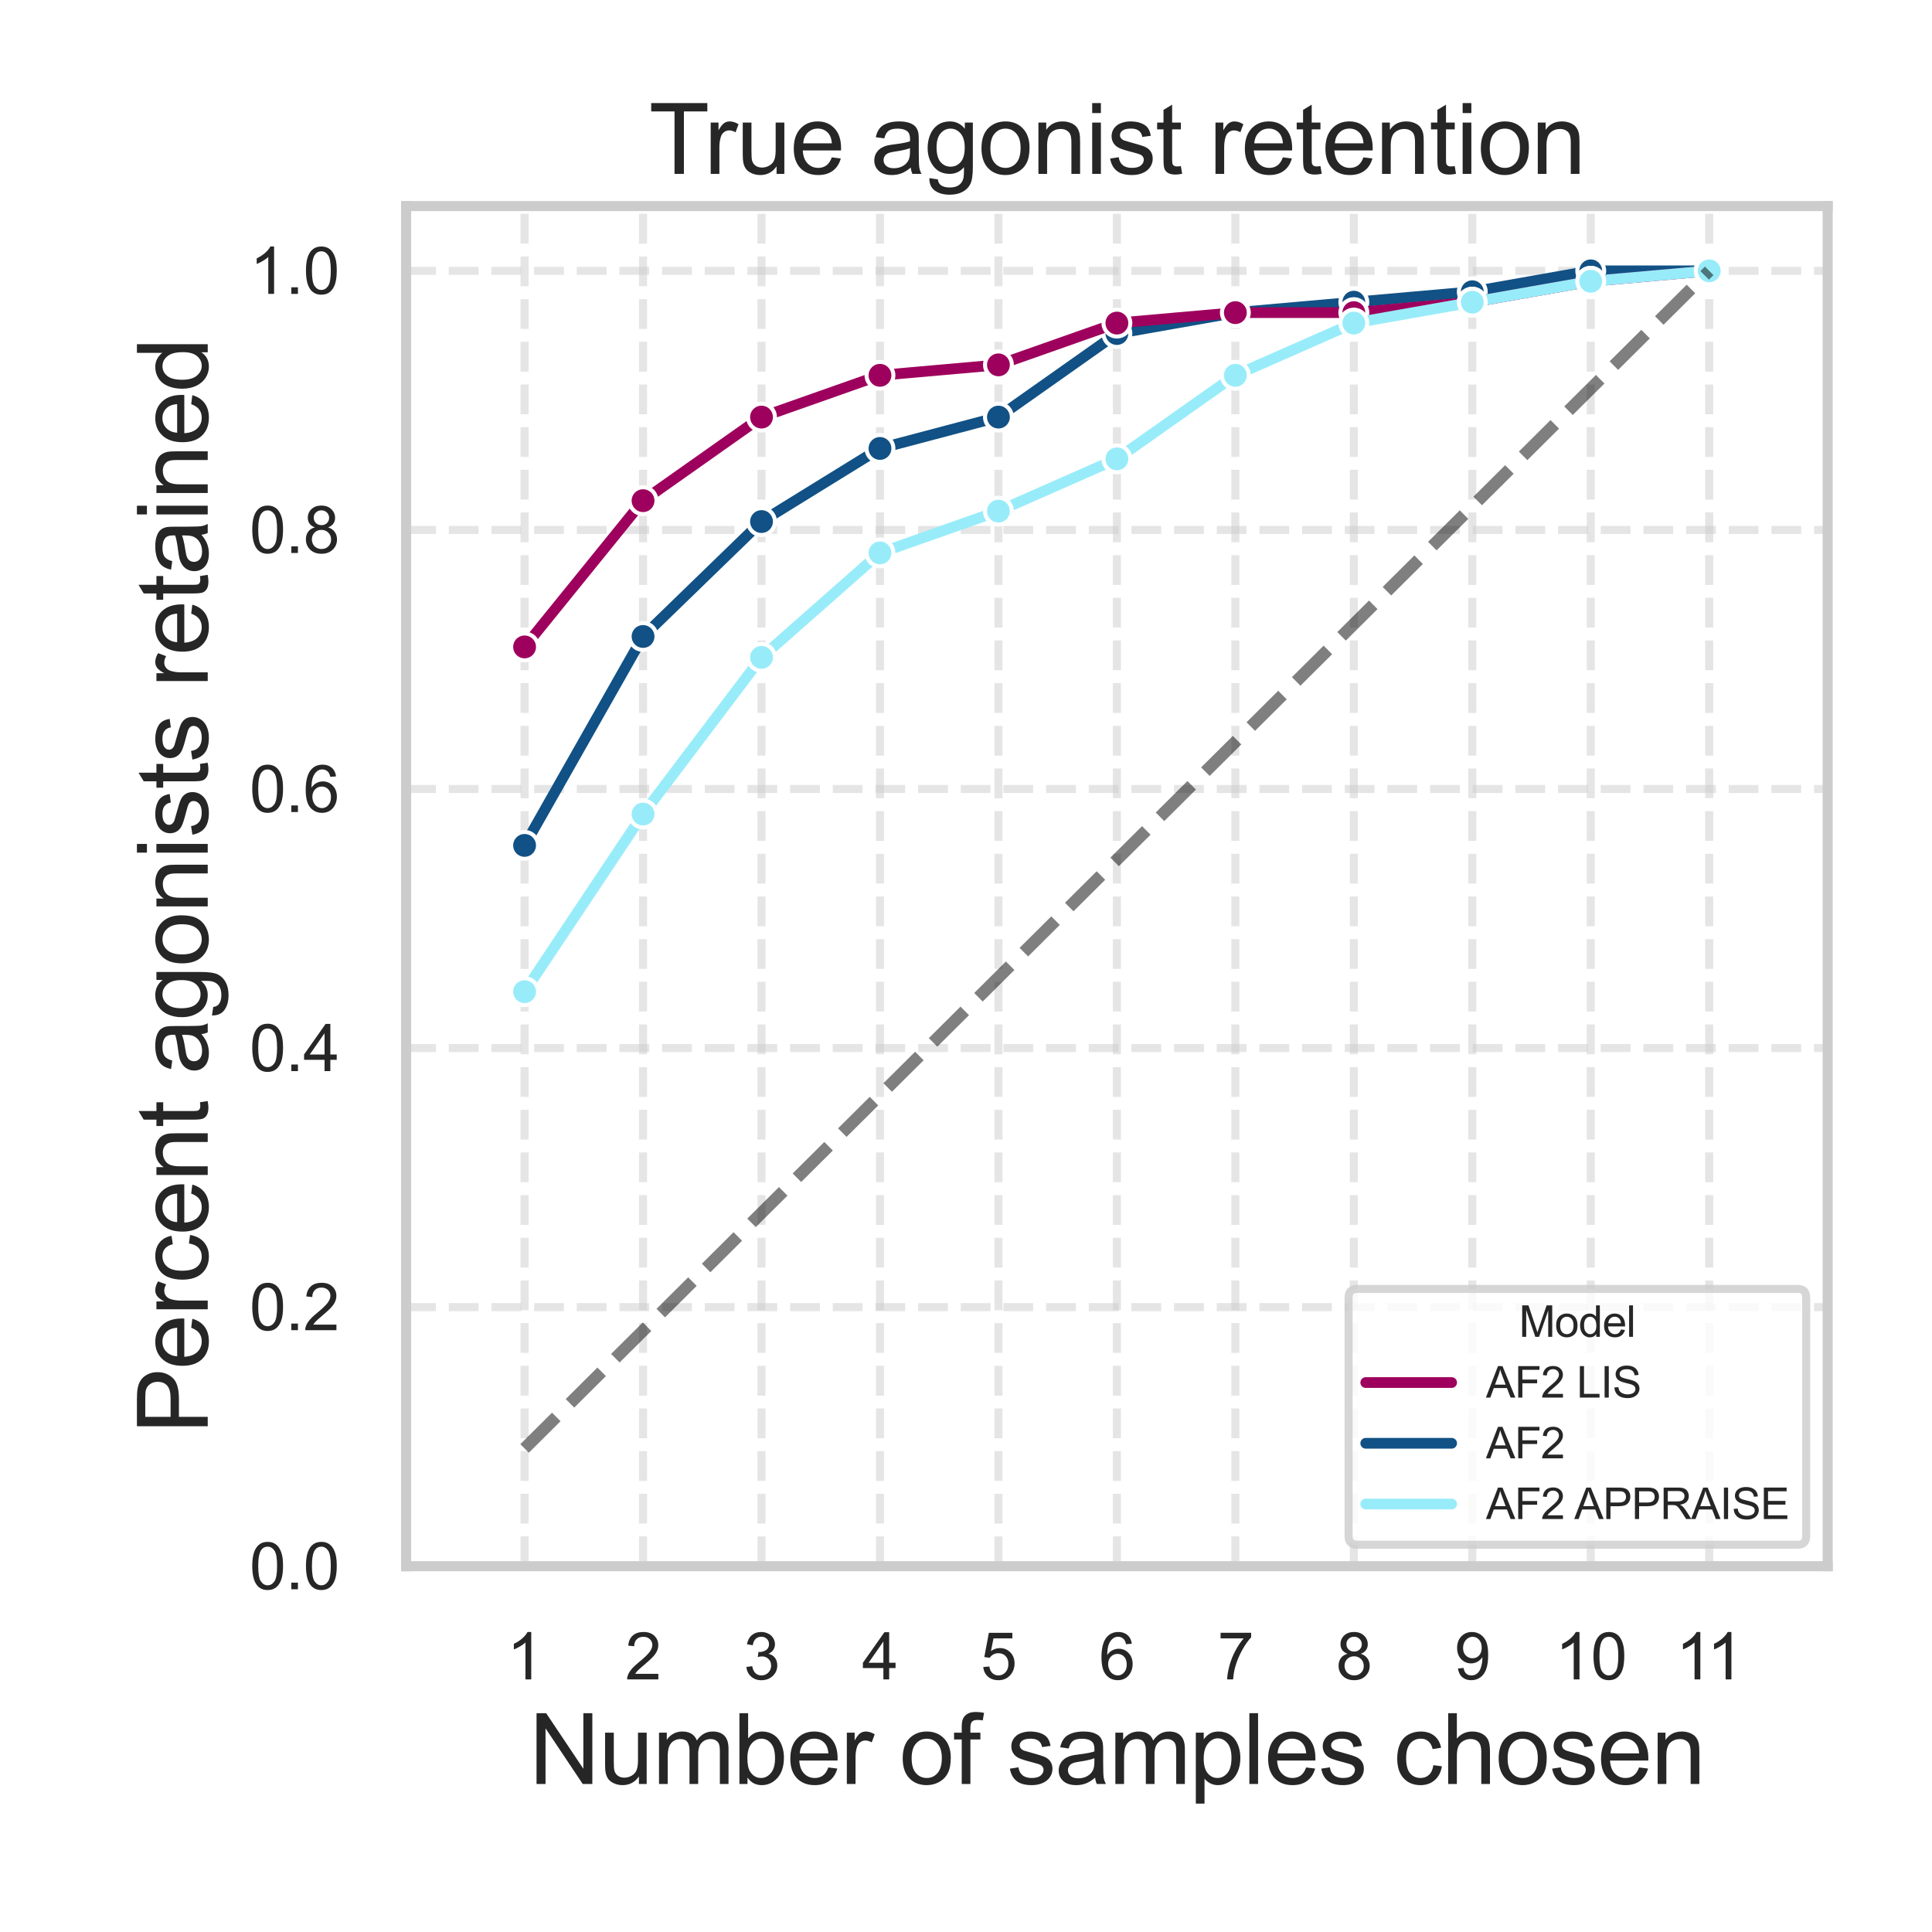 <?xml version="1.0" encoding="utf-8" standalone="no"?>
<!DOCTYPE svg PUBLIC "-//W3C//DTD SVG 1.1//EN"
  "http://www.w3.org/Graphics/SVG/1.1/DTD/svg11.dtd">
<svg xmlns:xlink="http://www.w3.org/1999/xlink" width="360pt" height="360pt" viewBox="0 0 360 360" xmlns="http://www.w3.org/2000/svg" version="1.1">
 <defs>
  <style type="text/css">*{stroke-linejoin: round; stroke-linecap: butt}</style>
 </defs>
 <g id="figure_1">
  <g id="patch_1">
   <path d="M 0 360 
L 360 360 
L 360 0 
L 0 0 
z
" style="fill: #ffffff"/>
  </g>
  <g id="axes_1">
   <g id="patch_2">
    <path d="M 75.675 291.84 
L 340.56 291.84 
L 340.56 38.4 
L 75.675 38.4 
z
" style="fill: #ffffff"/>
   </g>
   <g id="matplotlib.axis_1">
    <g id="xtick_1">
     <g id="line2d_1">
      <path d="M 97.749 291.84 
L 97.749 38.4 
" clip-path="url(#p033a929106)" style="fill: none; stroke-dasharray: 5.55,2.4; stroke-dashoffset: 0; stroke: #cccccc; stroke-opacity: 0.5; stroke-width: 1.5"/>
     </g>
     <g id="text_1">
      <!-- 1 -->
      <g style="fill: #262626" transform="translate(94.412 312.929) scale(0.12 -0.12)">
       <defs>
        <path id="ArialMT-31" d="M 2384 0 
L 1822 0 
L 1822 3584 
Q 1619 3391 1289 3197 
Q 959 3003 697 2906 
L 697 3450 
Q 1169 3672 1522 3987 
Q 1875 4303 2022 4600 
L 2384 4600 
L 2384 0 
z
" transform="scale(0.016)"/>
       </defs>
       <use xlink:href="#ArialMT-31"/>
      </g>
     </g>
    </g>
    <g id="xtick_2">
     <g id="line2d_2">
      <path d="M 119.823 291.84 
L 119.823 38.4 
" clip-path="url(#p033a929106)" style="fill: none; stroke-dasharray: 5.55,2.4; stroke-dashoffset: 0; stroke: #cccccc; stroke-opacity: 0.5; stroke-width: 1.5"/>
     </g>
     <g id="text_2">
      <!-- 2 -->
      <g style="fill: #262626" transform="translate(116.486 312.929) scale(0.12 -0.12)">
       <defs>
        <path id="ArialMT-32" d="M 3222 541 
L 3222 0 
L 194 0 
Q 188 203 259 391 
Q 375 700 629 1000 
Q 884 1300 1366 1694 
Q 2113 2306 2375 2664 
Q 2638 3022 2638 3341 
Q 2638 3675 2398 3904 
Q 2159 4134 1775 4134 
Q 1369 4134 1125 3890 
Q 881 3647 878 3216 
L 300 3275 
Q 359 3922 746 4261 
Q 1134 4600 1788 4600 
Q 2447 4600 2831 4234 
Q 3216 3869 3216 3328 
Q 3216 3053 3103 2787 
Q 2991 2522 2730 2228 
Q 2469 1934 1863 1422 
Q 1356 997 1212 845 
Q 1069 694 975 541 
L 3222 541 
z
" transform="scale(0.016)"/>
       </defs>
       <use xlink:href="#ArialMT-32"/>
      </g>
     </g>
    </g>
    <g id="xtick_3">
     <g id="line2d_3">
      <path d="M 141.896 291.84 
L 141.896 38.4 
" clip-path="url(#p033a929106)" style="fill: none; stroke-dasharray: 5.55,2.4; stroke-dashoffset: 0; stroke: #cccccc; stroke-opacity: 0.5; stroke-width: 1.5"/>
     </g>
     <g id="text_3">
      <!-- 3 -->
      <g style="fill: #262626" transform="translate(138.56 312.929) scale(0.12 -0.12)">
       <defs>
        <path id="ArialMT-33" d="M 269 1209 
L 831 1284 
Q 928 806 1161 595 
Q 1394 384 1728 384 
Q 2125 384 2398 659 
Q 2672 934 2672 1341 
Q 2672 1728 2419 1979 
Q 2166 2231 1775 2231 
Q 1616 2231 1378 2169 
L 1441 2663 
Q 1497 2656 1531 2656 
Q 1891 2656 2178 2843 
Q 2466 3031 2466 3422 
Q 2466 3731 2256 3934 
Q 2047 4138 1716 4138 
Q 1388 4138 1169 3931 
Q 950 3725 888 3313 
L 325 3413 
Q 428 3978 793 4289 
Q 1159 4600 1703 4600 
Q 2078 4600 2393 4439 
Q 2709 4278 2876 4000 
Q 3044 3722 3044 3409 
Q 3044 3113 2884 2869 
Q 2725 2625 2413 2481 
Q 2819 2388 3044 2092 
Q 3269 1797 3269 1353 
Q 3269 753 2831 336 
Q 2394 -81 1725 -81 
Q 1122 -81 723 278 
Q 325 638 269 1209 
z
" transform="scale(0.016)"/>
       </defs>
       <use xlink:href="#ArialMT-33"/>
      </g>
     </g>
    </g>
    <g id="xtick_4">
     <g id="line2d_4">
      <path d="M 163.97 291.84 
L 163.97 38.4 
" clip-path="url(#p033a929106)" style="fill: none; stroke-dasharray: 5.55,2.4; stroke-dashoffset: 0; stroke: #cccccc; stroke-opacity: 0.5; stroke-width: 1.5"/>
     </g>
     <g id="text_4">
      <!-- 4 -->
      <g style="fill: #262626" transform="translate(160.633 312.929) scale(0.12 -0.12)">
       <defs>
        <path id="ArialMT-34" d="M 2069 0 
L 2069 1097 
L 81 1097 
L 81 1613 
L 2172 4581 
L 2631 4581 
L 2631 1613 
L 3250 1613 
L 3250 1097 
L 2631 1097 
L 2631 0 
L 2069 0 
z
M 2069 1613 
L 2069 3678 
L 634 1613 
L 2069 1613 
z
" transform="scale(0.016)"/>
       </defs>
       <use xlink:href="#ArialMT-34"/>
      </g>
     </g>
    </g>
    <g id="xtick_5">
     <g id="line2d_5">
      <path d="M 186.044 291.84 
L 186.044 38.4 
" clip-path="url(#p033a929106)" style="fill: none; stroke-dasharray: 5.55,2.4; stroke-dashoffset: 0; stroke: #cccccc; stroke-opacity: 0.5; stroke-width: 1.5"/>
     </g>
     <g id="text_5">
      <!-- 5 -->
      <g style="fill: #262626" transform="translate(182.707 312.929) scale(0.12 -0.12)">
       <defs>
        <path id="ArialMT-35" d="M 266 1200 
L 856 1250 
Q 922 819 1161 601 
Q 1400 384 1738 384 
Q 2144 384 2425 690 
Q 2706 997 2706 1503 
Q 2706 1984 2436 2262 
Q 2166 2541 1728 2541 
Q 1456 2541 1237 2417 
Q 1019 2294 894 2097 
L 366 2166 
L 809 4519 
L 3088 4519 
L 3088 3981 
L 1259 3981 
L 1013 2750 
Q 1425 3038 1878 3038 
Q 2478 3038 2890 2622 
Q 3303 2206 3303 1553 
Q 3303 931 2941 478 
Q 2500 -78 1738 -78 
Q 1113 -78 717 272 
Q 322 622 266 1200 
z
" transform="scale(0.016)"/>
       </defs>
       <use xlink:href="#ArialMT-35"/>
      </g>
     </g>
    </g>
    <g id="xtick_6">
     <g id="line2d_6">
      <path d="M 208.118 291.84 
L 208.118 38.4 
" clip-path="url(#p033a929106)" style="fill: none; stroke-dasharray: 5.55,2.4; stroke-dashoffset: 0; stroke: #cccccc; stroke-opacity: 0.5; stroke-width: 1.5"/>
     </g>
     <g id="text_6">
      <!-- 6 -->
      <g style="fill: #262626" transform="translate(204.781 312.929) scale(0.12 -0.12)">
       <defs>
        <path id="ArialMT-36" d="M 3184 3459 
L 2625 3416 
Q 2550 3747 2413 3897 
Q 2184 4138 1850 4138 
Q 1581 4138 1378 3988 
Q 1113 3794 959 3422 
Q 806 3050 800 2363 
Q 1003 2672 1297 2822 
Q 1591 2972 1913 2972 
Q 2475 2972 2870 2558 
Q 3266 2144 3266 1488 
Q 3266 1056 3080 686 
Q 2894 316 2569 119 
Q 2244 -78 1831 -78 
Q 1128 -78 684 439 
Q 241 956 241 2144 
Q 241 3472 731 4075 
Q 1159 4600 1884 4600 
Q 2425 4600 2770 4297 
Q 3116 3994 3184 3459 
z
M 888 1484 
Q 888 1194 1011 928 
Q 1134 663 1356 523 
Q 1578 384 1822 384 
Q 2178 384 2434 671 
Q 2691 959 2691 1453 
Q 2691 1928 2437 2201 
Q 2184 2475 1800 2475 
Q 1419 2475 1153 2201 
Q 888 1928 888 1484 
z
" transform="scale(0.016)"/>
       </defs>
       <use xlink:href="#ArialMT-36"/>
      </g>
     </g>
    </g>
    <g id="xtick_7">
     <g id="line2d_7">
      <path d="M 230.191 291.84 
L 230.191 38.4 
" clip-path="url(#p033a929106)" style="fill: none; stroke-dasharray: 5.55,2.4; stroke-dashoffset: 0; stroke: #cccccc; stroke-opacity: 0.5; stroke-width: 1.5"/>
     </g>
     <g id="text_7">
      <!-- 7 -->
      <g style="fill: #262626" transform="translate(226.855 312.929) scale(0.12 -0.12)">
       <defs>
        <path id="ArialMT-37" d="M 303 3981 
L 303 4522 
L 3269 4522 
L 3269 4084 
Q 2831 3619 2401 2847 
Q 1972 2075 1738 1259 
Q 1569 684 1522 0 
L 944 0 
Q 953 541 1156 1306 
Q 1359 2072 1739 2783 
Q 2119 3494 2547 3981 
L 303 3981 
z
" transform="scale(0.016)"/>
       </defs>
       <use xlink:href="#ArialMT-37"/>
      </g>
     </g>
    </g>
    <g id="xtick_8">
     <g id="line2d_8">
      <path d="M 252.265 291.84 
L 252.265 38.4 
" clip-path="url(#p033a929106)" style="fill: none; stroke-dasharray: 5.55,2.4; stroke-dashoffset: 0; stroke: #cccccc; stroke-opacity: 0.5; stroke-width: 1.5"/>
     </g>
     <g id="text_8">
      <!-- 8 -->
      <g style="fill: #262626" transform="translate(248.928 312.929) scale(0.12 -0.12)">
       <defs>
        <path id="ArialMT-38" d="M 1131 2484 
Q 781 2613 612 2850 
Q 444 3088 444 3419 
Q 444 3919 803 4259 
Q 1163 4600 1759 4600 
Q 2359 4600 2725 4251 
Q 3091 3903 3091 3403 
Q 3091 3084 2923 2848 
Q 2756 2613 2416 2484 
Q 2838 2347 3058 2040 
Q 3278 1734 3278 1309 
Q 3278 722 2862 322 
Q 2447 -78 1769 -78 
Q 1091 -78 675 323 
Q 259 725 259 1325 
Q 259 1772 486 2073 
Q 713 2375 1131 2484 
z
M 1019 3438 
Q 1019 3113 1228 2906 
Q 1438 2700 1772 2700 
Q 2097 2700 2305 2904 
Q 2513 3109 2513 3406 
Q 2513 3716 2298 3927 
Q 2084 4138 1766 4138 
Q 1444 4138 1231 3931 
Q 1019 3725 1019 3438 
z
M 838 1322 
Q 838 1081 952 856 
Q 1066 631 1291 507 
Q 1516 384 1775 384 
Q 2178 384 2440 643 
Q 2703 903 2703 1303 
Q 2703 1709 2433 1975 
Q 2163 2241 1756 2241 
Q 1359 2241 1098 1978 
Q 838 1716 838 1322 
z
" transform="scale(0.016)"/>
       </defs>
       <use xlink:href="#ArialMT-38"/>
      </g>
     </g>
    </g>
    <g id="xtick_9">
     <g id="line2d_9">
      <path d="M 274.339 291.84 
L 274.339 38.4 
" clip-path="url(#p033a929106)" style="fill: none; stroke-dasharray: 5.55,2.4; stroke-dashoffset: 0; stroke: #cccccc; stroke-opacity: 0.5; stroke-width: 1.5"/>
     </g>
     <g id="text_9">
      <!-- 9 -->
      <g style="fill: #262626" transform="translate(271.002 312.929) scale(0.12 -0.12)">
       <defs>
        <path id="ArialMT-39" d="M 350 1059 
L 891 1109 
Q 959 728 1153 556 
Q 1347 384 1650 384 
Q 1909 384 2104 503 
Q 2300 622 2425 820 
Q 2550 1019 2634 1356 
Q 2719 1694 2719 2044 
Q 2719 2081 2716 2156 
Q 2547 1888 2255 1720 
Q 1963 1553 1622 1553 
Q 1053 1553 659 1965 
Q 266 2378 266 3053 
Q 266 3750 677 4175 
Q 1088 4600 1706 4600 
Q 2153 4600 2523 4359 
Q 2894 4119 3086 3673 
Q 3278 3228 3278 2384 
Q 3278 1506 3087 986 
Q 2897 466 2520 194 
Q 2144 -78 1638 -78 
Q 1100 -78 759 220 
Q 419 519 350 1059 
z
M 2653 3081 
Q 2653 3566 2395 3850 
Q 2138 4134 1775 4134 
Q 1400 4134 1122 3828 
Q 844 3522 844 3034 
Q 844 2597 1108 2323 
Q 1372 2050 1759 2050 
Q 2150 2050 2401 2323 
Q 2653 2597 2653 3081 
z
" transform="scale(0.016)"/>
       </defs>
       <use xlink:href="#ArialMT-39"/>
      </g>
     </g>
    </g>
    <g id="xtick_10">
     <g id="line2d_10">
      <path d="M 296.413 291.84 
L 296.413 38.4 
" clip-path="url(#p033a929106)" style="fill: none; stroke-dasharray: 5.55,2.4; stroke-dashoffset: 0; stroke: #cccccc; stroke-opacity: 0.5; stroke-width: 1.5"/>
     </g>
     <g id="text_10">
      <!-- 10 -->
      <g style="fill: #262626" transform="translate(289.739 312.929) scale(0.12 -0.12)">
       <defs>
        <path id="ArialMT-30" d="M 266 2259 
Q 266 3072 433 3567 
Q 600 4063 929 4331 
Q 1259 4600 1759 4600 
Q 2128 4600 2406 4451 
Q 2684 4303 2865 4023 
Q 3047 3744 3150 3342 
Q 3253 2941 3253 2259 
Q 3253 1453 3087 958 
Q 2922 463 2592 192 
Q 2263 -78 1759 -78 
Q 1097 -78 719 397 
Q 266 969 266 2259 
z
M 844 2259 
Q 844 1131 1108 757 
Q 1372 384 1759 384 
Q 2147 384 2411 759 
Q 2675 1134 2675 2259 
Q 2675 3391 2411 3762 
Q 2147 4134 1753 4134 
Q 1366 4134 1134 3806 
Q 844 3388 844 2259 
z
" transform="scale(0.016)"/>
       </defs>
       <use xlink:href="#ArialMT-31"/>
       <use xlink:href="#ArialMT-30" x="55.615"/>
      </g>
     </g>
    </g>
    <g id="xtick_11">
     <g id="line2d_11">
      <path d="M 318.486 291.84 
L 318.486 38.4 
" clip-path="url(#p033a929106)" style="fill: none; stroke-dasharray: 5.55,2.4; stroke-dashoffset: 0; stroke: #cccccc; stroke-opacity: 0.5; stroke-width: 1.5"/>
     </g>
     <g id="text_11">
      <!-- 11 -->
      <g style="fill: #262626" transform="translate(312.256 312.929) scale(0.12 -0.12)">
       <use xlink:href="#ArialMT-31"/>
       <use xlink:href="#ArialMT-31" x="48.24"/>
      </g>
     </g>
    </g>
    <g id="text_12">
     <!-- Number of samples chosen -->
     <g style="fill: #262626" transform="translate(98.573 332.418) scale(0.18 -0.18)">
      <defs>
       <path id="ArialMT-4e" d="M 488 0 
L 488 4581 
L 1109 4581 
L 3516 984 
L 3516 4581 
L 4097 4581 
L 4097 0 
L 3475 0 
L 1069 3600 
L 1069 0 
L 488 0 
z
" transform="scale(0.016)"/>
       <path id="ArialMT-75" d="M 2597 0 
L 2597 488 
Q 2209 -75 1544 -75 
Q 1250 -75 995 37 
Q 741 150 617 320 
Q 494 491 444 738 
Q 409 903 409 1263 
L 409 3319 
L 972 3319 
L 972 1478 
Q 972 1038 1006 884 
Q 1059 663 1231 536 
Q 1403 409 1656 409 
Q 1909 409 2131 539 
Q 2353 669 2445 892 
Q 2538 1116 2538 1541 
L 2538 3319 
L 3100 3319 
L 3100 0 
L 2597 0 
z
" transform="scale(0.016)"/>
       <path id="ArialMT-6d" d="M 422 0 
L 422 3319 
L 925 3319 
L 925 2853 
Q 1081 3097 1340 3245 
Q 1600 3394 1931 3394 
Q 2300 3394 2536 3241 
Q 2772 3088 2869 2813 
Q 3263 3394 3894 3394 
Q 4388 3394 4653 3120 
Q 4919 2847 4919 2278 
L 4919 0 
L 4359 0 
L 4359 2091 
Q 4359 2428 4304 2576 
Q 4250 2725 4106 2815 
Q 3963 2906 3769 2906 
Q 3419 2906 3187 2673 
Q 2956 2441 2956 1928 
L 2956 0 
L 2394 0 
L 2394 2156 
Q 2394 2531 2256 2718 
Q 2119 2906 1806 2906 
Q 1569 2906 1367 2781 
Q 1166 2656 1075 2415 
Q 984 2175 984 1722 
L 984 0 
L 422 0 
z
" transform="scale(0.016)"/>
       <path id="ArialMT-62" d="M 941 0 
L 419 0 
L 419 4581 
L 981 4581 
L 981 2947 
Q 1338 3394 1891 3394 
Q 2197 3394 2470 3270 
Q 2744 3147 2920 2923 
Q 3097 2700 3197 2384 
Q 3297 2069 3297 1709 
Q 3297 856 2875 390 
Q 2453 -75 1863 -75 
Q 1275 -75 941 416 
L 941 0 
z
M 934 1684 
Q 934 1088 1097 822 
Q 1363 388 1816 388 
Q 2184 388 2453 708 
Q 2722 1028 2722 1663 
Q 2722 2313 2464 2622 
Q 2206 2931 1841 2931 
Q 1472 2931 1203 2611 
Q 934 2291 934 1684 
z
" transform="scale(0.016)"/>
       <path id="ArialMT-65" d="M 2694 1069 
L 3275 997 
Q 3138 488 2766 206 
Q 2394 -75 1816 -75 
Q 1088 -75 661 373 
Q 234 822 234 1631 
Q 234 2469 665 2931 
Q 1097 3394 1784 3394 
Q 2450 3394 2872 2941 
Q 3294 2488 3294 1666 
Q 3294 1616 3291 1516 
L 816 1516 
Q 847 969 1125 678 
Q 1403 388 1819 388 
Q 2128 388 2347 550 
Q 2566 713 2694 1069 
z
M 847 1978 
L 2700 1978 
Q 2663 2397 2488 2606 
Q 2219 2931 1791 2931 
Q 1403 2931 1139 2672 
Q 875 2413 847 1978 
z
" transform="scale(0.016)"/>
       <path id="ArialMT-72" d="M 416 0 
L 416 3319 
L 922 3319 
L 922 2816 
Q 1116 3169 1280 3281 
Q 1444 3394 1641 3394 
Q 1925 3394 2219 3213 
L 2025 2691 
Q 1819 2813 1613 2813 
Q 1428 2813 1281 2702 
Q 1134 2591 1072 2394 
Q 978 2094 978 1738 
L 978 0 
L 416 0 
z
" transform="scale(0.016)"/>
       <path id="ArialMT-20" transform="scale(0.016)"/>
       <path id="ArialMT-6f" d="M 213 1659 
Q 213 2581 725 3025 
Q 1153 3394 1769 3394 
Q 2453 3394 2887 2945 
Q 3322 2497 3322 1706 
Q 3322 1066 3130 698 
Q 2938 331 2570 128 
Q 2203 -75 1769 -75 
Q 1072 -75 642 372 
Q 213 819 213 1659 
z
M 791 1659 
Q 791 1022 1069 705 
Q 1347 388 1769 388 
Q 2188 388 2466 706 
Q 2744 1025 2744 1678 
Q 2744 2294 2464 2611 
Q 2184 2928 1769 2928 
Q 1347 2928 1069 2612 
Q 791 2297 791 1659 
z
" transform="scale(0.016)"/>
       <path id="ArialMT-66" d="M 556 0 
L 556 2881 
L 59 2881 
L 59 3319 
L 556 3319 
L 556 3672 
Q 556 4006 616 4169 
Q 697 4388 901 4523 
Q 1106 4659 1475 4659 
Q 1713 4659 2000 4603 
L 1916 4113 
Q 1741 4144 1584 4144 
Q 1328 4144 1222 4034 
Q 1116 3925 1116 3625 
L 1116 3319 
L 1763 3319 
L 1763 2881 
L 1116 2881 
L 1116 0 
L 556 0 
z
" transform="scale(0.016)"/>
       <path id="ArialMT-73" d="M 197 991 
L 753 1078 
Q 800 744 1014 566 
Q 1228 388 1613 388 
Q 2000 388 2187 545 
Q 2375 703 2375 916 
Q 2375 1106 2209 1216 
Q 2094 1291 1634 1406 
Q 1016 1563 777 1677 
Q 538 1791 414 1992 
Q 291 2194 291 2438 
Q 291 2659 392 2848 
Q 494 3038 669 3163 
Q 800 3259 1026 3326 
Q 1253 3394 1513 3394 
Q 1903 3394 2198 3281 
Q 2494 3169 2634 2976 
Q 2775 2784 2828 2463 
L 2278 2388 
Q 2241 2644 2061 2787 
Q 1881 2931 1553 2931 
Q 1166 2931 1000 2803 
Q 834 2675 834 2503 
Q 834 2394 903 2306 
Q 972 2216 1119 2156 
Q 1203 2125 1616 2013 
Q 2213 1853 2448 1751 
Q 2684 1650 2818 1456 
Q 2953 1263 2953 975 
Q 2953 694 2789 445 
Q 2625 197 2315 61 
Q 2006 -75 1616 -75 
Q 969 -75 630 194 
Q 291 463 197 991 
z
" transform="scale(0.016)"/>
       <path id="ArialMT-61" d="M 2588 409 
Q 2275 144 1986 34 
Q 1697 -75 1366 -75 
Q 819 -75 525 192 
Q 231 459 231 875 
Q 231 1119 342 1320 
Q 453 1522 633 1644 
Q 813 1766 1038 1828 
Q 1203 1872 1538 1913 
Q 2219 1994 2541 2106 
Q 2544 2222 2544 2253 
Q 2544 2597 2384 2738 
Q 2169 2928 1744 2928 
Q 1347 2928 1158 2789 
Q 969 2650 878 2297 
L 328 2372 
Q 403 2725 575 2942 
Q 747 3159 1072 3276 
Q 1397 3394 1825 3394 
Q 2250 3394 2515 3294 
Q 2781 3194 2906 3042 
Q 3031 2891 3081 2659 
Q 3109 2516 3109 2141 
L 3109 1391 
Q 3109 606 3145 398 
Q 3181 191 3288 0 
L 2700 0 
Q 2613 175 2588 409 
z
M 2541 1666 
Q 2234 1541 1622 1453 
Q 1275 1403 1131 1340 
Q 988 1278 909 1158 
Q 831 1038 831 891 
Q 831 666 1001 516 
Q 1172 366 1500 366 
Q 1825 366 2078 508 
Q 2331 650 2450 897 
Q 2541 1088 2541 1459 
L 2541 1666 
z
" transform="scale(0.016)"/>
       <path id="ArialMT-70" d="M 422 -1272 
L 422 3319 
L 934 3319 
L 934 2888 
Q 1116 3141 1344 3267 
Q 1572 3394 1897 3394 
Q 2322 3394 2647 3175 
Q 2972 2956 3137 2557 
Q 3303 2159 3303 1684 
Q 3303 1175 3120 767 
Q 2938 359 2589 142 
Q 2241 -75 1856 -75 
Q 1575 -75 1351 44 
Q 1128 163 984 344 
L 984 -1272 
L 422 -1272 
z
M 931 1641 
Q 931 1000 1190 694 
Q 1450 388 1819 388 
Q 2194 388 2461 705 
Q 2728 1022 2728 1688 
Q 2728 2322 2467 2637 
Q 2206 2953 1844 2953 
Q 1484 2953 1207 2617 
Q 931 2281 931 1641 
z
" transform="scale(0.016)"/>
       <path id="ArialMT-6c" d="M 409 0 
L 409 4581 
L 972 4581 
L 972 0 
L 409 0 
z
" transform="scale(0.016)"/>
       <path id="ArialMT-63" d="M 2588 1216 
L 3141 1144 
Q 3050 572 2676 248 
Q 2303 -75 1759 -75 
Q 1078 -75 664 370 
Q 250 816 250 1647 
Q 250 2184 428 2587 
Q 606 2991 970 3192 
Q 1334 3394 1763 3394 
Q 2303 3394 2647 3120 
Q 2991 2847 3088 2344 
L 2541 2259 
Q 2463 2594 2264 2762 
Q 2066 2931 1784 2931 
Q 1359 2931 1093 2626 
Q 828 2322 828 1663 
Q 828 994 1084 691 
Q 1341 388 1753 388 
Q 2084 388 2306 591 
Q 2528 794 2588 1216 
z
" transform="scale(0.016)"/>
       <path id="ArialMT-68" d="M 422 0 
L 422 4581 
L 984 4581 
L 984 2938 
Q 1378 3394 1978 3394 
Q 2347 3394 2619 3248 
Q 2891 3103 3008 2847 
Q 3125 2591 3125 2103 
L 3125 0 
L 2563 0 
L 2563 2103 
Q 2563 2525 2380 2717 
Q 2197 2909 1863 2909 
Q 1613 2909 1392 2779 
Q 1172 2650 1078 2428 
Q 984 2206 984 1816 
L 984 0 
L 422 0 
z
" transform="scale(0.016)"/>
       <path id="ArialMT-6e" d="M 422 0 
L 422 3319 
L 928 3319 
L 928 2847 
Q 1294 3394 1984 3394 
Q 2284 3394 2536 3286 
Q 2788 3178 2913 3003 
Q 3038 2828 3088 2588 
Q 3119 2431 3119 2041 
L 3119 0 
L 2556 0 
L 2556 2019 
Q 2556 2363 2490 2533 
Q 2425 2703 2258 2804 
Q 2091 2906 1866 2906 
Q 1506 2906 1245 2678 
Q 984 2450 984 1813 
L 984 0 
L 422 0 
z
" transform="scale(0.016)"/>
      </defs>
      <use xlink:href="#ArialMT-4e"/>
      <use xlink:href="#ArialMT-75" x="72.217"/>
      <use xlink:href="#ArialMT-6d" x="127.832"/>
      <use xlink:href="#ArialMT-62" x="211.133"/>
      <use xlink:href="#ArialMT-65" x="266.748"/>
      <use xlink:href="#ArialMT-72" x="322.363"/>
      <use xlink:href="#ArialMT-20" x="355.664"/>
      <use xlink:href="#ArialMT-6f" x="383.447"/>
      <use xlink:href="#ArialMT-66" x="439.062"/>
      <use xlink:href="#ArialMT-20" x="466.846"/>
      <use xlink:href="#ArialMT-73" x="494.629"/>
      <use xlink:href="#ArialMT-61" x="544.629"/>
      <use xlink:href="#ArialMT-6d" x="600.244"/>
      <use xlink:href="#ArialMT-70" x="683.545"/>
      <use xlink:href="#ArialMT-6c" x="739.16"/>
      <use xlink:href="#ArialMT-65" x="761.377"/>
      <use xlink:href="#ArialMT-73" x="816.992"/>
      <use xlink:href="#ArialMT-20" x="866.992"/>
      <use xlink:href="#ArialMT-63" x="894.775"/>
      <use xlink:href="#ArialMT-68" x="944.775"/>
      <use xlink:href="#ArialMT-6f" x="1000.391"/>
      <use xlink:href="#ArialMT-73" x="1056.006"/>
      <use xlink:href="#ArialMT-65" x="1106.006"/>
      <use xlink:href="#ArialMT-6e" x="1161.621"/>
     </g>
    </g>
   </g>
   <g id="matplotlib.axis_2">
    <g id="ytick_1">
     <g id="line2d_12">
      <path d="M 75.675 291.84 
L 340.56 291.84 
" clip-path="url(#p033a929106)" style="fill: none; stroke-dasharray: 5.55,2.4; stroke-dashoffset: 0; stroke: #cccccc; stroke-opacity: 0.5; stroke-width: 1.5"/>
     </g>
     <g id="text_13">
      <!-- 0.0 -->
      <g style="fill: #262626" transform="translate(46.495 296.135) scale(0.12 -0.12)">
       <defs>
        <path id="ArialMT-2e" d="M 581 0 
L 581 641 
L 1222 641 
L 1222 0 
L 581 0 
z
" transform="scale(0.016)"/>
       </defs>
       <use xlink:href="#ArialMT-30"/>
       <use xlink:href="#ArialMT-2e" x="55.615"/>
       <use xlink:href="#ArialMT-30" x="83.398"/>
      </g>
     </g>
    </g>
    <g id="ytick_2">
     <g id="line2d_13">
      <path d="M 75.675 243.566 
L 340.56 243.566 
" clip-path="url(#p033a929106)" style="fill: none; stroke-dasharray: 5.55,2.4; stroke-dashoffset: 0; stroke: #cccccc; stroke-opacity: 0.5; stroke-width: 1.5"/>
     </g>
     <g id="text_14">
      <!-- 0.2 -->
      <g style="fill: #262626" transform="translate(46.495 247.86) scale(0.12 -0.12)">
       <use xlink:href="#ArialMT-30"/>
       <use xlink:href="#ArialMT-2e" x="55.615"/>
       <use xlink:href="#ArialMT-32" x="83.398"/>
      </g>
     </g>
    </g>
    <g id="ytick_3">
     <g id="line2d_14">
      <path d="M 75.675 195.291 
L 340.56 195.291 
" clip-path="url(#p033a929106)" style="fill: none; stroke-dasharray: 5.55,2.4; stroke-dashoffset: 0; stroke: #cccccc; stroke-opacity: 0.5; stroke-width: 1.5"/>
     </g>
     <g id="text_15">
      <!-- 0.4 -->
      <g style="fill: #262626" transform="translate(46.495 199.586) scale(0.12 -0.12)">
       <use xlink:href="#ArialMT-30"/>
       <use xlink:href="#ArialMT-2e" x="55.615"/>
       <use xlink:href="#ArialMT-34" x="83.398"/>
      </g>
     </g>
    </g>
    <g id="ytick_4">
     <g id="line2d_15">
      <path d="M 75.675 147.017 
L 340.56 147.017 
" clip-path="url(#p033a929106)" style="fill: none; stroke-dasharray: 5.55,2.4; stroke-dashoffset: 0; stroke: #cccccc; stroke-opacity: 0.5; stroke-width: 1.5"/>
     </g>
     <g id="text_16">
      <!-- 0.6 -->
      <g style="fill: #262626" transform="translate(46.495 151.312) scale(0.12 -0.12)">
       <use xlink:href="#ArialMT-30"/>
       <use xlink:href="#ArialMT-2e" x="55.615"/>
       <use xlink:href="#ArialMT-36" x="83.398"/>
      </g>
     </g>
    </g>
    <g id="ytick_5">
     <g id="line2d_16">
      <path d="M 75.675 98.743 
L 340.56 98.743 
" clip-path="url(#p033a929106)" style="fill: none; stroke-dasharray: 5.55,2.4; stroke-dashoffset: 0; stroke: #cccccc; stroke-opacity: 0.5; stroke-width: 1.5"/>
     </g>
     <g id="text_17">
      <!-- 0.8 -->
      <g style="fill: #262626" transform="translate(46.495 103.038) scale(0.12 -0.12)">
       <use xlink:href="#ArialMT-30"/>
       <use xlink:href="#ArialMT-2e" x="55.615"/>
       <use xlink:href="#ArialMT-38" x="83.398"/>
      </g>
     </g>
    </g>
    <g id="ytick_6">
     <g id="line2d_17">
      <path d="M 75.675 50.469 
L 340.56 50.469 
" clip-path="url(#p033a929106)" style="fill: none; stroke-dasharray: 5.55,2.4; stroke-dashoffset: 0; stroke: #cccccc; stroke-opacity: 0.5; stroke-width: 1.5"/>
     </g>
     <g id="text_18">
      <!-- 1.0 -->
      <g style="fill: #262626" transform="translate(46.495 54.763) scale(0.12 -0.12)">
       <use xlink:href="#ArialMT-31"/>
       <use xlink:href="#ArialMT-2e" x="55.615"/>
       <use xlink:href="#ArialMT-30" x="83.398"/>
      </g>
     </g>
    </g>
    <g id="text_19">
     <!-- Percent agonists retained -->
     <g style="fill: #262626" transform="translate(38.707 267.176) rotate(-90) scale(0.18 -0.18)">
      <defs>
       <path id="ArialMT-50" d="M 494 0 
L 494 4581 
L 2222 4581 
Q 2678 4581 2919 4538 
Q 3256 4481 3484 4323 
Q 3713 4166 3852 3881 
Q 3991 3597 3991 3256 
Q 3991 2672 3619 2267 
Q 3247 1863 2275 1863 
L 1100 1863 
L 1100 0 
L 494 0 
z
M 1100 2403 
L 2284 2403 
Q 2872 2403 3119 2622 
Q 3366 2841 3366 3238 
Q 3366 3525 3220 3729 
Q 3075 3934 2838 4000 
Q 2684 4041 2272 4041 
L 1100 4041 
L 1100 2403 
z
" transform="scale(0.016)"/>
       <path id="ArialMT-74" d="M 1650 503 
L 1731 6 
Q 1494 -44 1306 -44 
Q 1000 -44 831 53 
Q 663 150 594 308 
Q 525 466 525 972 
L 525 2881 
L 113 2881 
L 113 3319 
L 525 3319 
L 525 4141 
L 1084 4478 
L 1084 3319 
L 1650 3319 
L 1650 2881 
L 1084 2881 
L 1084 941 
Q 1084 700 1114 631 
Q 1144 563 1211 522 
Q 1278 481 1403 481 
Q 1497 481 1650 503 
z
" transform="scale(0.016)"/>
       <path id="ArialMT-67" d="M 319 -275 
L 866 -356 
Q 900 -609 1056 -725 
Q 1266 -881 1628 -881 
Q 2019 -881 2231 -725 
Q 2444 -569 2519 -288 
Q 2563 -116 2559 434 
Q 2191 0 1641 0 
Q 956 0 581 494 
Q 206 988 206 1678 
Q 206 2153 378 2554 
Q 550 2956 876 3175 
Q 1203 3394 1644 3394 
Q 2231 3394 2613 2919 
L 2613 3319 
L 3131 3319 
L 3131 450 
Q 3131 -325 2973 -648 
Q 2816 -972 2473 -1159 
Q 2131 -1347 1631 -1347 
Q 1038 -1347 672 -1080 
Q 306 -813 319 -275 
z
M 784 1719 
Q 784 1066 1043 766 
Q 1303 466 1694 466 
Q 2081 466 2343 764 
Q 2606 1063 2606 1700 
Q 2606 2309 2336 2618 
Q 2066 2928 1684 2928 
Q 1309 2928 1046 2623 
Q 784 2319 784 1719 
z
" transform="scale(0.016)"/>
       <path id="ArialMT-69" d="M 425 3934 
L 425 4581 
L 988 4581 
L 988 3934 
L 425 3934 
z
M 425 0 
L 425 3319 
L 988 3319 
L 988 0 
L 425 0 
z
" transform="scale(0.016)"/>
       <path id="ArialMT-64" d="M 2575 0 
L 2575 419 
Q 2259 -75 1647 -75 
Q 1250 -75 917 144 
Q 584 363 401 755 
Q 219 1147 219 1656 
Q 219 2153 384 2558 
Q 550 2963 881 3178 
Q 1213 3394 1622 3394 
Q 1922 3394 2156 3267 
Q 2391 3141 2538 2938 
L 2538 4581 
L 3097 4581 
L 3097 0 
L 2575 0 
z
M 797 1656 
Q 797 1019 1065 703 
Q 1334 388 1700 388 
Q 2069 388 2326 689 
Q 2584 991 2584 1609 
Q 2584 2291 2321 2609 
Q 2059 2928 1675 2928 
Q 1300 2928 1048 2622 
Q 797 2316 797 1656 
z
" transform="scale(0.016)"/>
      </defs>
      <use xlink:href="#ArialMT-50"/>
      <use xlink:href="#ArialMT-65" x="66.699"/>
      <use xlink:href="#ArialMT-72" x="122.314"/>
      <use xlink:href="#ArialMT-63" x="155.615"/>
      <use xlink:href="#ArialMT-65" x="205.615"/>
      <use xlink:href="#ArialMT-6e" x="261.23"/>
      <use xlink:href="#ArialMT-74" x="316.846"/>
      <use xlink:href="#ArialMT-20" x="344.629"/>
      <use xlink:href="#ArialMT-61" x="372.412"/>
      <use xlink:href="#ArialMT-67" x="428.027"/>
      <use xlink:href="#ArialMT-6f" x="483.643"/>
      <use xlink:href="#ArialMT-6e" x="539.258"/>
      <use xlink:href="#ArialMT-69" x="594.873"/>
      <use xlink:href="#ArialMT-73" x="617.09"/>
      <use xlink:href="#ArialMT-74" x="667.09"/>
      <use xlink:href="#ArialMT-73" x="694.873"/>
      <use xlink:href="#ArialMT-20" x="744.873"/>
      <use xlink:href="#ArialMT-72" x="772.656"/>
      <use xlink:href="#ArialMT-65" x="805.957"/>
      <use xlink:href="#ArialMT-74" x="861.572"/>
      <use xlink:href="#ArialMT-61" x="889.355"/>
      <use xlink:href="#ArialMT-69" x="944.971"/>
      <use xlink:href="#ArialMT-6e" x="967.188"/>
      <use xlink:href="#ArialMT-65" x="1022.803"/>
      <use xlink:href="#ArialMT-64" x="1078.418"/>
     </g>
    </g>
   </g>
   <g id="PolyCollection_1"/>
   <g id="PolyCollection_2"/>
   <g id="PolyCollection_3"/>
   <g id="line2d_18">
    <path d="M 97.749 157.528 
L 119.823 118.598 
L 141.896 97.186 
L 163.97 83.56 
L 186.044 77.72 
L 208.118 62.148 
L 230.191 58.255 
L 252.265 56.308 
L 274.339 54.362 
L 296.413 50.469 
L 318.486 50.469 
" clip-path="url(#p033a929106)" style="fill: none; stroke: #115185; stroke-width: 2; stroke-linecap: round"/>
    <defs>
     <path id="m91b90991b8" d="M 0 2.5 
C 0.663 2.5 1.299 2.237 1.768 1.768 
C 2.237 1.299 2.5 0.663 2.5 0 
C 2.5 -0.663 2.237 -1.299 1.768 -1.768 
C 1.299 -2.237 0.663 -2.5 0 -2.5 
C -0.663 -2.5 -1.299 -2.237 -1.768 -1.768 
C -2.237 -1.299 -2.5 -0.663 -2.5 0 
C -2.5 0.663 -2.237 1.299 -1.768 1.768 
C -1.299 2.237 -0.663 2.5 0 2.5 
z
" style="stroke: #ffffff; stroke-width: 0.75"/>
    </defs>
    <g clip-path="url(#p033a929106)">
     <use xlink:href="#m91b90991b8" x="97.749" y="157.528" style="fill: #115185; stroke: #ffffff; stroke-width: 0.75"/>
     <use xlink:href="#m91b90991b8" x="119.823" y="118.598" style="fill: #115185; stroke: #ffffff; stroke-width: 0.75"/>
     <use xlink:href="#m91b90991b8" x="141.896" y="97.186" style="fill: #115185; stroke: #ffffff; stroke-width: 0.75"/>
     <use xlink:href="#m91b90991b8" x="163.97" y="83.56" style="fill: #115185; stroke: #ffffff; stroke-width: 0.75"/>
     <use xlink:href="#m91b90991b8" x="186.044" y="77.72" style="fill: #115185; stroke: #ffffff; stroke-width: 0.75"/>
     <use xlink:href="#m91b90991b8" x="208.118" y="62.148" style="fill: #115185; stroke: #ffffff; stroke-width: 0.75"/>
     <use xlink:href="#m91b90991b8" x="230.191" y="58.255" style="fill: #115185; stroke: #ffffff; stroke-width: 0.75"/>
     <use xlink:href="#m91b90991b8" x="252.265" y="56.308" style="fill: #115185; stroke: #ffffff; stroke-width: 0.75"/>
     <use xlink:href="#m91b90991b8" x="274.339" y="54.362" style="fill: #115185; stroke: #ffffff; stroke-width: 0.75"/>
     <use xlink:href="#m91b90991b8" x="296.413" y="50.469" style="fill: #115185; stroke: #ffffff; stroke-width: 0.75"/>
     <use xlink:href="#m91b90991b8" x="318.486" y="50.469" style="fill: #115185; stroke: #ffffff; stroke-width: 0.75"/>
    </g>
   </g>
   <g id="line2d_19">
    <path d="M 97.749 120.544 
L 119.823 93.293 
L 141.896 77.72 
L 163.97 69.934 
L 186.044 67.987 
L 208.118 60.201 
L 230.191 58.255 
L 252.265 58.255 
L 274.339 56.308 
L 296.413 52.415 
L 318.486 50.469 
" clip-path="url(#p033a929106)" style="fill: none; stroke: #9e005d; stroke-width: 2; stroke-linecap: round"/>
    <defs>
     <path id="m1fce1e7b21" d="M 0 2.5 
C 0.663 2.5 1.299 2.237 1.768 1.768 
C 2.237 1.299 2.5 0.663 2.5 0 
C 2.5 -0.663 2.237 -1.299 1.768 -1.768 
C 1.299 -2.237 0.663 -2.5 0 -2.5 
C -0.663 -2.5 -1.299 -2.237 -1.768 -1.768 
C -2.237 -1.299 -2.5 -0.663 -2.5 0 
C -2.5 0.663 -2.237 1.299 -1.768 1.768 
C -1.299 2.237 -0.663 2.5 0 2.5 
z
" style="stroke: #ffffff; stroke-width: 0.75"/>
    </defs>
    <g clip-path="url(#p033a929106)">
     <use xlink:href="#m1fce1e7b21" x="97.749" y="120.544" style="fill: #9e005d; stroke: #ffffff; stroke-width: 0.75"/>
     <use xlink:href="#m1fce1e7b21" x="119.823" y="93.293" style="fill: #9e005d; stroke: #ffffff; stroke-width: 0.75"/>
     <use xlink:href="#m1fce1e7b21" x="141.896" y="77.72" style="fill: #9e005d; stroke: #ffffff; stroke-width: 0.75"/>
     <use xlink:href="#m1fce1e7b21" x="163.97" y="69.934" style="fill: #9e005d; stroke: #ffffff; stroke-width: 0.75"/>
     <use xlink:href="#m1fce1e7b21" x="186.044" y="67.987" style="fill: #9e005d; stroke: #ffffff; stroke-width: 0.75"/>
     <use xlink:href="#m1fce1e7b21" x="208.118" y="60.201" style="fill: #9e005d; stroke: #ffffff; stroke-width: 0.75"/>
     <use xlink:href="#m1fce1e7b21" x="230.191" y="58.255" style="fill: #9e005d; stroke: #ffffff; stroke-width: 0.75"/>
     <use xlink:href="#m1fce1e7b21" x="252.265" y="58.255" style="fill: #9e005d; stroke: #ffffff; stroke-width: 0.75"/>
     <use xlink:href="#m1fce1e7b21" x="274.339" y="56.308" style="fill: #9e005d; stroke: #ffffff; stroke-width: 0.75"/>
     <use xlink:href="#m1fce1e7b21" x="296.413" y="52.415" style="fill: #9e005d; stroke: #ffffff; stroke-width: 0.75"/>
     <use xlink:href="#m1fce1e7b21" x="318.486" y="50.469" style="fill: #9e005d; stroke: #ffffff; stroke-width: 0.75"/>
    </g>
   </g>
   <g id="line2d_20">
    <path d="M 97.749 184.78 
L 119.823 151.689 
L 141.896 122.491 
L 163.97 103.025 
L 186.044 95.239 
L 208.118 85.506 
L 230.191 69.934 
L 252.265 60.201 
L 274.339 56.308 
L 296.413 52.415 
L 318.486 50.469 
" clip-path="url(#p033a929106)" style="fill: none; stroke: #98ecf9; stroke-width: 2; stroke-linecap: round"/>
    <defs>
     <path id="m9a9b22fa77" d="M 0 2.5 
C 0.663 2.5 1.299 2.237 1.768 1.768 
C 2.237 1.299 2.5 0.663 2.5 0 
C 2.5 -0.663 2.237 -1.299 1.768 -1.768 
C 1.299 -2.237 0.663 -2.5 0 -2.5 
C -0.663 -2.5 -1.299 -2.237 -1.768 -1.768 
C -2.237 -1.299 -2.5 -0.663 -2.5 0 
C -2.5 0.663 -2.237 1.299 -1.768 1.768 
C -1.299 2.237 -0.663 2.5 0 2.5 
z
" style="stroke: #ffffff; stroke-width: 0.75"/>
    </defs>
    <g clip-path="url(#p033a929106)">
     <use xlink:href="#m9a9b22fa77" x="97.749" y="184.78" style="fill: #98ecf9; stroke: #ffffff; stroke-width: 0.75"/>
     <use xlink:href="#m9a9b22fa77" x="119.823" y="151.689" style="fill: #98ecf9; stroke: #ffffff; stroke-width: 0.75"/>
     <use xlink:href="#m9a9b22fa77" x="141.896" y="122.491" style="fill: #98ecf9; stroke: #ffffff; stroke-width: 0.75"/>
     <use xlink:href="#m9a9b22fa77" x="163.97" y="103.025" style="fill: #98ecf9; stroke: #ffffff; stroke-width: 0.75"/>
     <use xlink:href="#m9a9b22fa77" x="186.044" y="95.239" style="fill: #98ecf9; stroke: #ffffff; stroke-width: 0.75"/>
     <use xlink:href="#m9a9b22fa77" x="208.118" y="85.506" style="fill: #98ecf9; stroke: #ffffff; stroke-width: 0.75"/>
     <use xlink:href="#m9a9b22fa77" x="230.191" y="69.934" style="fill: #98ecf9; stroke: #ffffff; stroke-width: 0.75"/>
     <use xlink:href="#m9a9b22fa77" x="252.265" y="60.201" style="fill: #98ecf9; stroke: #ffffff; stroke-width: 0.75"/>
     <use xlink:href="#m9a9b22fa77" x="274.339" y="56.308" style="fill: #98ecf9; stroke: #ffffff; stroke-width: 0.75"/>
     <use xlink:href="#m9a9b22fa77" x="296.413" y="52.415" style="fill: #98ecf9; stroke: #ffffff; stroke-width: 0.75"/>
     <use xlink:href="#m9a9b22fa77" x="318.486" y="50.469" style="fill: #98ecf9; stroke: #ffffff; stroke-width: 0.75"/>
    </g>
   </g>
   <g id="line2d_21"/>
   <g id="line2d_22"/>
   <g id="line2d_23"/>
   <g id="line2d_24">
    <path d="M 97.749 269.897 
L 97.749 269.897 
L 97.749 269.897 
L 119.823 247.954 
L 119.823 247.954 
L 119.823 247.954 
L 141.896 226.011 
L 141.896 226.011 
L 141.896 226.011 
L 163.97 204.069 
L 163.97 204.069 
L 163.97 204.069 
L 186.044 182.126 
L 186.044 182.126 
L 186.044 182.126 
L 208.118 160.183 
L 208.118 160.183 
L 208.118 160.183 
L 230.191 138.24 
L 230.191 138.24 
L 230.191 138.24 
L 252.265 116.297 
L 252.265 116.297 
L 252.265 116.297 
L 274.339 94.354 
L 274.339 94.354 
L 274.339 94.354 
L 296.413 72.411 
L 296.413 72.411 
L 296.413 72.411 
L 318.486 50.469 
L 318.486 50.469 
L 318.486 50.469 
" clip-path="url(#p033a929106)" style="fill: none; stroke-dasharray: 8.325,3.6; stroke-dashoffset: 0; stroke: #000000; stroke-opacity: 0.5; stroke-width: 2.25"/>
   </g>
   <g id="patch_3">
    <path d="M 75.675 291.84 
L 75.675 38.4 
" style="fill: none; stroke: #cccccc; stroke-width: 1.875; stroke-linejoin: miter; stroke-linecap: square"/>
   </g>
   <g id="patch_4">
    <path d="M 340.56 291.84 
L 340.56 38.4 
" style="fill: none; stroke: #cccccc; stroke-width: 1.875; stroke-linejoin: miter; stroke-linecap: square"/>
   </g>
   <g id="patch_5">
    <path d="M 75.675 291.84 
L 340.56 291.84 
" style="fill: none; stroke: #cccccc; stroke-width: 1.875; stroke-linejoin: miter; stroke-linecap: square"/>
   </g>
   <g id="patch_6">
    <path d="M 75.675 38.4 
L 340.56 38.4 
" style="fill: none; stroke: #cccccc; stroke-width: 1.875; stroke-linejoin: miter; stroke-linecap: square"/>
   </g>
   <g id="text_20">
    <!-- True agonist retention -->
    <g style="fill: #262626" transform="translate(120.91 32.4) scale(0.18 -0.18)">
     <defs>
      <path id="ArialMT-54" d="M 1659 0 
L 1659 4041 
L 150 4041 
L 150 4581 
L 3781 4581 
L 3781 4041 
L 2266 4041 
L 2266 0 
L 1659 0 
z
" transform="scale(0.016)"/>
     </defs>
     <use xlink:href="#ArialMT-54"/>
     <use xlink:href="#ArialMT-72" x="57.334"/>
     <use xlink:href="#ArialMT-75" x="90.635"/>
     <use xlink:href="#ArialMT-65" x="146.25"/>
     <use xlink:href="#ArialMT-20" x="201.865"/>
     <use xlink:href="#ArialMT-61" x="229.648"/>
     <use xlink:href="#ArialMT-67" x="285.264"/>
     <use xlink:href="#ArialMT-6f" x="340.879"/>
     <use xlink:href="#ArialMT-6e" x="396.494"/>
     <use xlink:href="#ArialMT-69" x="452.109"/>
     <use xlink:href="#ArialMT-73" x="474.326"/>
     <use xlink:href="#ArialMT-74" x="524.326"/>
     <use xlink:href="#ArialMT-20" x="552.109"/>
     <use xlink:href="#ArialMT-72" x="579.893"/>
     <use xlink:href="#ArialMT-65" x="613.193"/>
     <use xlink:href="#ArialMT-74" x="668.809"/>
     <use xlink:href="#ArialMT-65" x="696.592"/>
     <use xlink:href="#ArialMT-6e" x="752.207"/>
     <use xlink:href="#ArialMT-74" x="807.822"/>
     <use xlink:href="#ArialMT-69" x="835.605"/>
     <use xlink:href="#ArialMT-6f" x="857.822"/>
     <use xlink:href="#ArialMT-6e" x="913.438"/>
    </g>
   </g>
   <g id="legend_1">
    <g id="patch_7">
     <path d="M 252.889 287.84 
L 334.96 287.84 
Q 336.56 287.84 336.56 286.24 
L 336.56 241.775 
Q 336.56 240.175 334.96 240.175 
L 252.889 240.175 
Q 251.289 240.175 251.289 241.775 
L 251.289 286.24 
Q 251.289 287.84 252.889 287.84 
z
" style="fill: #ffffff; opacity: 0.8; stroke: #cccccc; stroke-width: 1.5; stroke-linejoin: miter"/>
    </g>
    <g id="text_21">
     <!-- Model -->
     <g style="fill: #262626" transform="translate(283.031 249.101) scale(0.08 -0.08)">
      <defs>
       <path id="ArialMT-4d" d="M 475 0 
L 475 4581 
L 1388 4581 
L 2472 1338 
Q 2622 884 2691 659 
Q 2769 909 2934 1394 
L 4031 4581 
L 4847 4581 
L 4847 0 
L 4263 0 
L 4263 3834 
L 2931 0 
L 2384 0 
L 1059 3900 
L 1059 0 
L 475 0 
z
" transform="scale(0.016)"/>
      </defs>
      <use xlink:href="#ArialMT-4d"/>
      <use xlink:href="#ArialMT-6f" x="83.301"/>
      <use xlink:href="#ArialMT-64" x="138.916"/>
      <use xlink:href="#ArialMT-65" x="194.531"/>
      <use xlink:href="#ArialMT-6c" x="250.146"/>
     </g>
    </g>
    <g id="line2d_25">
     <path d="M 254.489 257.618 
L 262.489 257.618 
L 270.489 257.618 
" style="fill: none; stroke: #9e005d; stroke-width: 2; stroke-linecap: round"/>
    </g>
    <g id="text_22">
     <!-- AF2 LIS -->
     <g style="fill: #262626" transform="translate(276.889 260.418) scale(0.08 -0.08)">
      <defs>
       <path id="ArialMT-41" d="M -9 0 
L 1750 4581 
L 2403 4581 
L 4278 0 
L 3588 0 
L 3053 1388 
L 1138 1388 
L 634 0 
L -9 0 
z
M 1313 1881 
L 2866 1881 
L 2388 3150 
Q 2169 3728 2063 4100 
Q 1975 3659 1816 3225 
L 1313 1881 
z
" transform="scale(0.016)"/>
       <path id="ArialMT-46" d="M 525 0 
L 525 4581 
L 3616 4581 
L 3616 4041 
L 1131 4041 
L 1131 2622 
L 3281 2622 
L 3281 2081 
L 1131 2081 
L 1131 0 
L 525 0 
z
" transform="scale(0.016)"/>
       <path id="ArialMT-4c" d="M 469 0 
L 469 4581 
L 1075 4581 
L 1075 541 
L 3331 541 
L 3331 0 
L 469 0 
z
" transform="scale(0.016)"/>
       <path id="ArialMT-49" d="M 597 0 
L 597 4581 
L 1203 4581 
L 1203 0 
L 597 0 
z
" transform="scale(0.016)"/>
       <path id="ArialMT-53" d="M 288 1472 
L 859 1522 
Q 900 1178 1048 958 
Q 1197 738 1509 602 
Q 1822 466 2213 466 
Q 2559 466 2825 569 
Q 3091 672 3220 851 
Q 3350 1031 3350 1244 
Q 3350 1459 3225 1620 
Q 3100 1781 2813 1891 
Q 2628 1963 1997 2114 
Q 1366 2266 1113 2400 
Q 784 2572 623 2826 
Q 463 3081 463 3397 
Q 463 3744 659 4045 
Q 856 4347 1234 4503 
Q 1613 4659 2075 4659 
Q 2584 4659 2973 4495 
Q 3363 4331 3572 4012 
Q 3781 3694 3797 3291 
L 3216 3247 
Q 3169 3681 2898 3903 
Q 2628 4125 2100 4125 
Q 1550 4125 1298 3923 
Q 1047 3722 1047 3438 
Q 1047 3191 1225 3031 
Q 1400 2872 2139 2705 
Q 2878 2538 3153 2413 
Q 3553 2228 3743 1945 
Q 3934 1663 3934 1294 
Q 3934 928 3725 604 
Q 3516 281 3123 101 
Q 2731 -78 2241 -78 
Q 1619 -78 1198 103 
Q 778 284 539 648 
Q 300 1013 288 1472 
z
" transform="scale(0.016)"/>
      </defs>
      <use xlink:href="#ArialMT-41"/>
      <use xlink:href="#ArialMT-46" x="66.699"/>
      <use xlink:href="#ArialMT-32" x="127.783"/>
      <use xlink:href="#ArialMT-20" x="183.398"/>
      <use xlink:href="#ArialMT-4c" x="211.182"/>
      <use xlink:href="#ArialMT-49" x="266.797"/>
      <use xlink:href="#ArialMT-53" x="294.58"/>
     </g>
    </g>
    <g id="line2d_26">
     <path d="M 254.489 268.934 
L 262.489 268.934 
L 270.489 268.934 
" style="fill: none; stroke: #115185; stroke-width: 2; stroke-linecap: round"/>
    </g>
    <g id="text_23">
     <!-- AF2 -->
     <g style="fill: #262626" transform="translate(276.889 271.734) scale(0.08 -0.08)">
      <use xlink:href="#ArialMT-41"/>
      <use xlink:href="#ArialMT-46" x="66.699"/>
      <use xlink:href="#ArialMT-32" x="127.783"/>
     </g>
    </g>
    <g id="line2d_27">
     <path d="M 254.489 280.25 
L 262.489 280.25 
L 270.489 280.25 
" style="fill: none; stroke: #98ecf9; stroke-width: 2; stroke-linecap: round"/>
    </g>
    <g id="text_24">
     <!-- AF2 APPRAISE -->
     <g style="fill: #262626" transform="translate(276.889 283.05) scale(0.08 -0.08)">
      <defs>
       <path id="ArialMT-52" d="M 503 0 
L 503 4581 
L 2534 4581 
Q 3147 4581 3465 4457 
Q 3784 4334 3975 4021 
Q 4166 3709 4166 3331 
Q 4166 2844 3850 2509 
Q 3534 2175 2875 2084 
Q 3116 1969 3241 1856 
Q 3506 1613 3744 1247 
L 4541 0 
L 3778 0 
L 3172 953 
Q 2906 1366 2734 1584 
Q 2563 1803 2427 1890 
Q 2291 1978 2150 2013 
Q 2047 2034 1813 2034 
L 1109 2034 
L 1109 0 
L 503 0 
z
M 1109 2559 
L 2413 2559 
Q 2828 2559 3062 2645 
Q 3297 2731 3419 2920 
Q 3541 3109 3541 3331 
Q 3541 3656 3305 3865 
Q 3069 4075 2559 4075 
L 1109 4075 
L 1109 2559 
z
" transform="scale(0.016)"/>
       <path id="ArialMT-45" d="M 506 0 
L 506 4581 
L 3819 4581 
L 3819 4041 
L 1113 4041 
L 1113 2638 
L 3647 2638 
L 3647 2100 
L 1113 2100 
L 1113 541 
L 3925 541 
L 3925 0 
L 506 0 
z
" transform="scale(0.016)"/>
      </defs>
      <use xlink:href="#ArialMT-41"/>
      <use xlink:href="#ArialMT-46" x="66.699"/>
      <use xlink:href="#ArialMT-32" x="127.783"/>
      <use xlink:href="#ArialMT-20" x="183.398"/>
      <use xlink:href="#ArialMT-41" x="205.682"/>
      <use xlink:href="#ArialMT-50" x="272.381"/>
      <use xlink:href="#ArialMT-50" x="339.08"/>
      <use xlink:href="#ArialMT-52" x="405.779"/>
      <use xlink:href="#ArialMT-41" x="477.996"/>
      <use xlink:href="#ArialMT-49" x="544.695"/>
      <use xlink:href="#ArialMT-53" x="572.479"/>
      <use xlink:href="#ArialMT-45" x="639.178"/>
     </g>
    </g>
   </g>
  </g>
 </g>
 <defs>
  <clipPath id="p033a929106">
   <rect x="75.675" y="38.4" width="264.885" height="253.44"/>
  </clipPath>
 </defs>
</svg>
